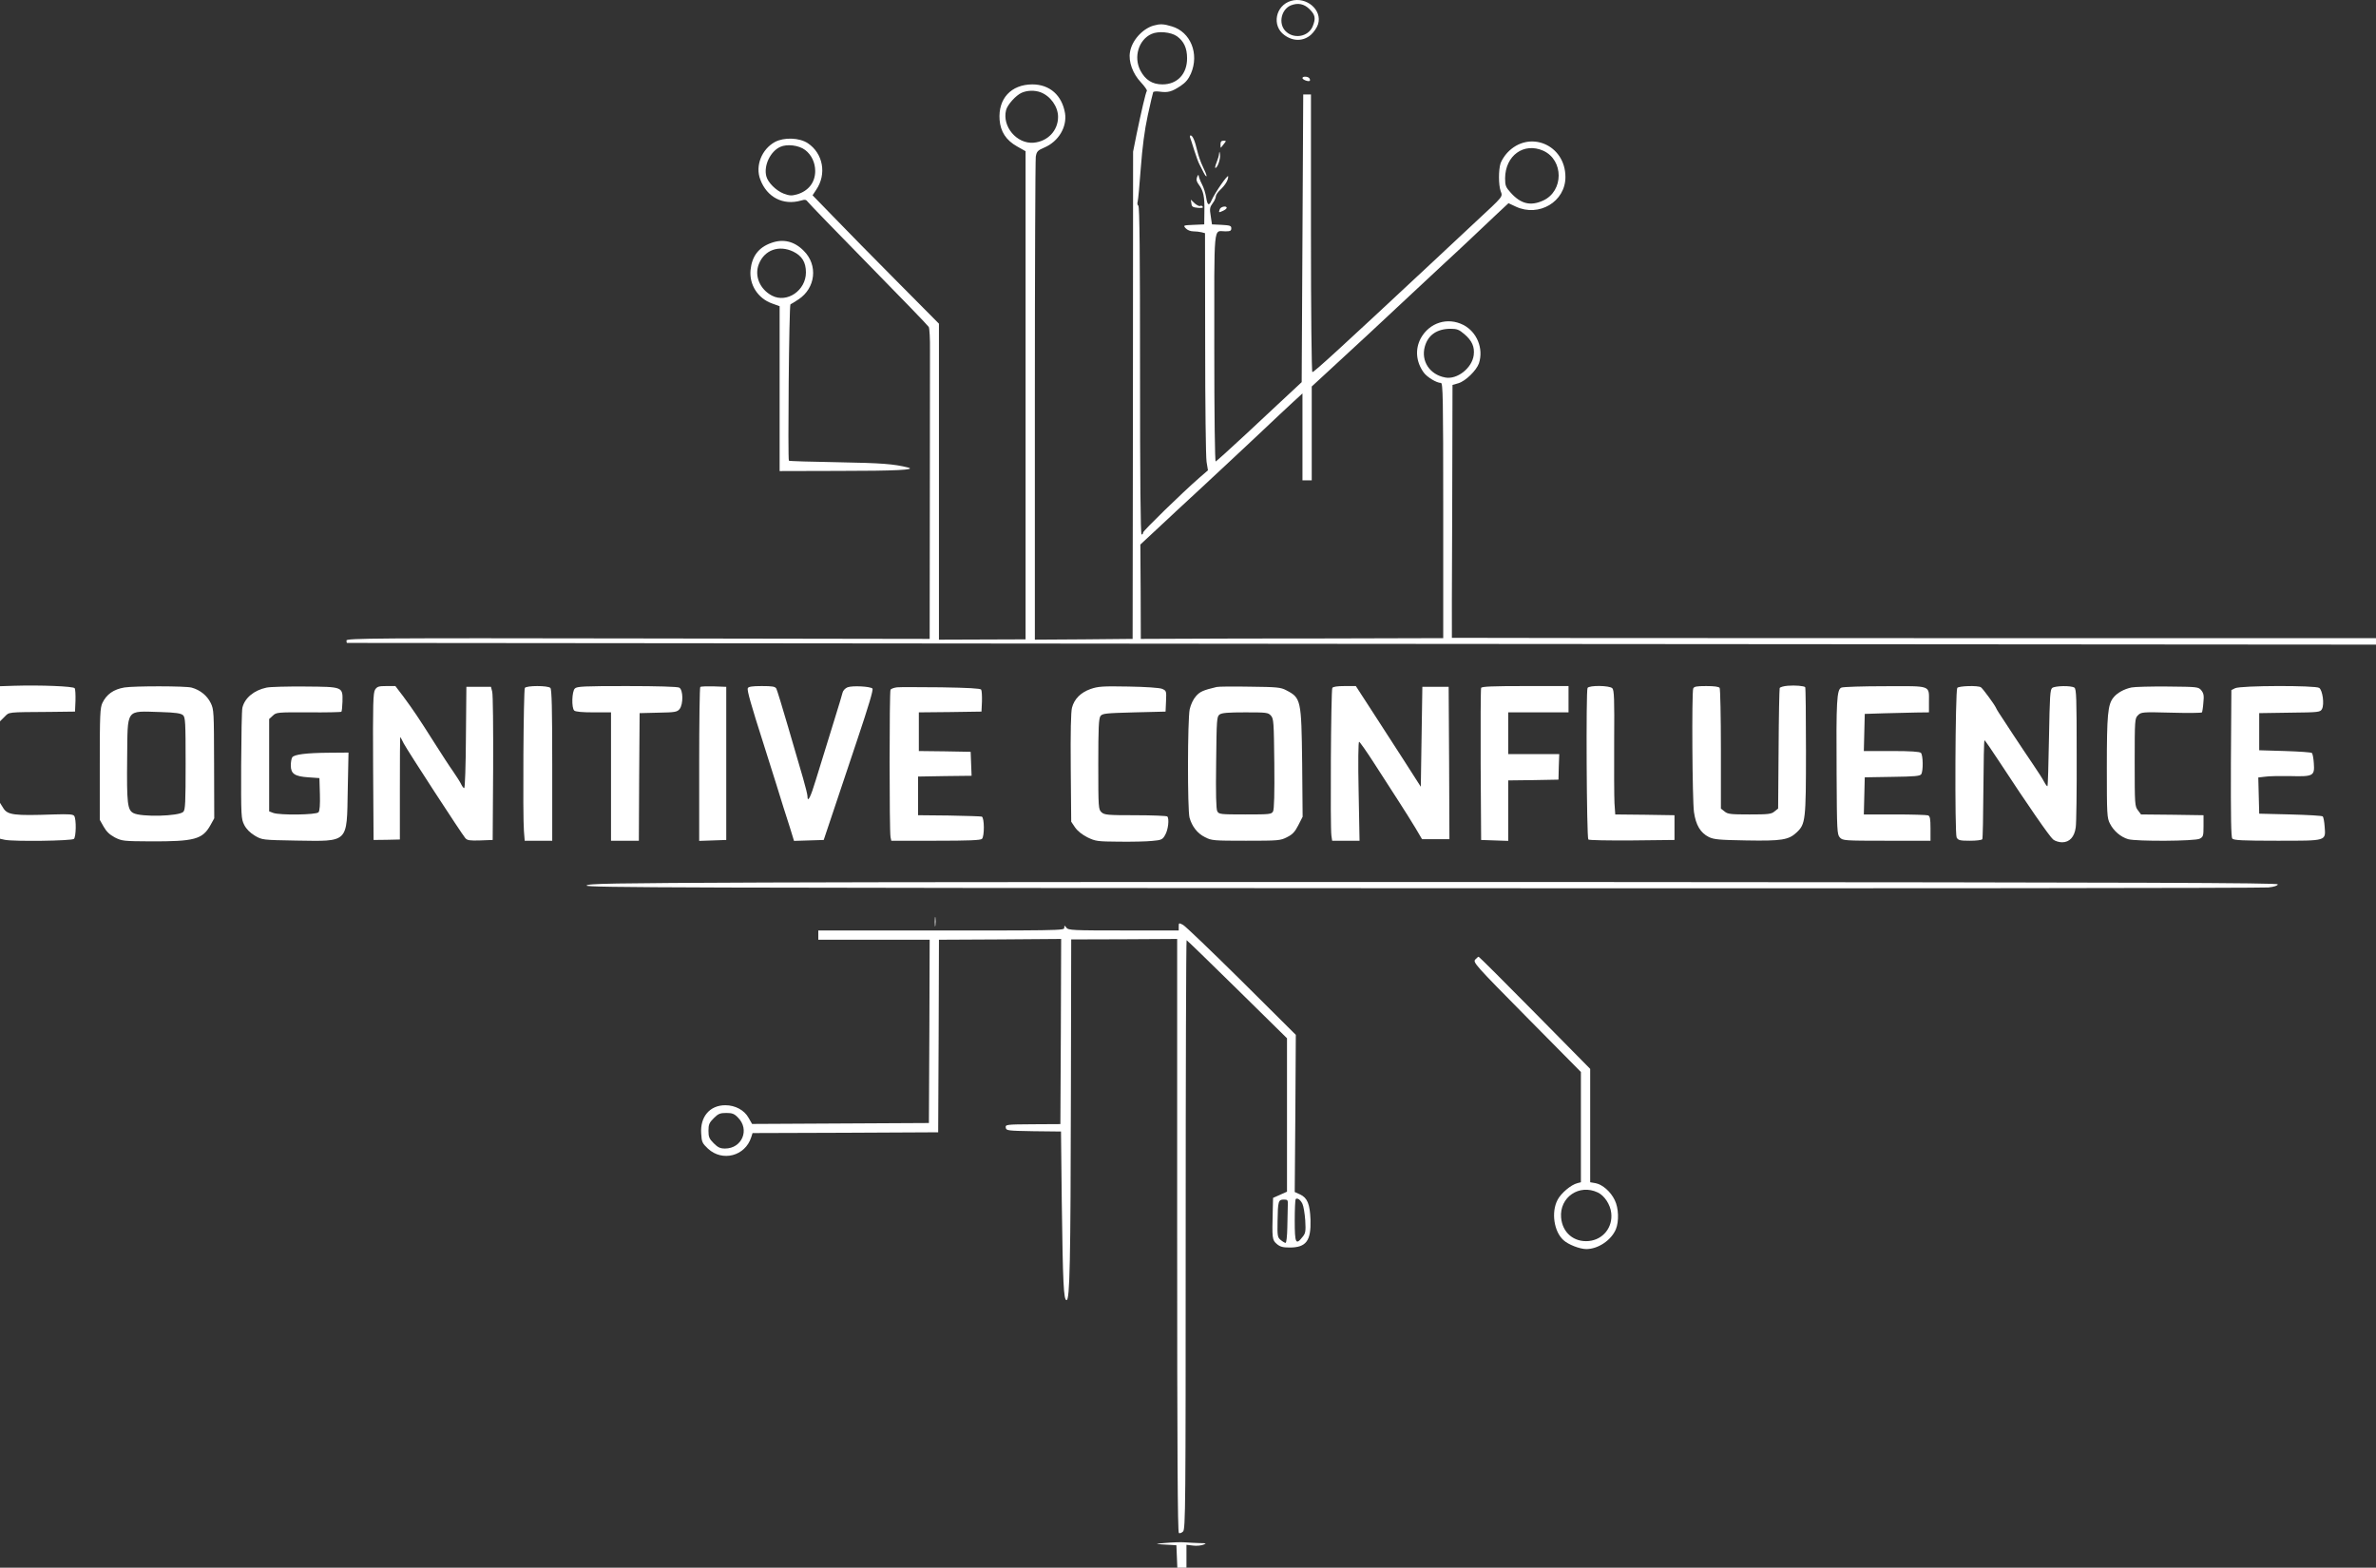 <?xml version="1.0" encoding="UTF-8" standalone="no"?>
<svg
   version="1.0"
   width="1536pt"
   height="1013.563pt"
   viewBox="0 0 1536 1013.563"
   preserveAspectRatio="xMidYMid"
   id="svg34"
   xmlns="http://www.w3.org/2000/svg"
   xmlns:svg="http://www.w3.org/2000/svg">
  <rect x="0" y="0" width="1536" height="1013.563" fill="#333333" stroke="none"/>
  <defs
     id="defs34" />
  <g
     transform="matrix(0.1,0,0,-0.1,0,1262.563)"
     fill="#000000"
     stroke="none"
     id="g34">
    <path
       d="m 8346,12620 c -101,-30 -126,-161 -43,-221 57,-42 123,-41 172,2 19,17 40,48 46,69 28,91 -75,179 -175,150 z m 120,-54 c 37,-37 41,-59 20,-111 -29,-69 -125,-84 -177,-29 -46,49 -26,139 36,165 46,18 86,10 121,-25 z"
       id="path1"
       style="fill:#ffffff" />
    <path
       d="m 7456,12460 c -72,-22 -139,-97 -151,-171 -11,-61 18,-140 70,-195 24,-26 42,-51 39,-56 -8,-12 -37,-139 -66,-278 l -23,-115 -1,-1575 -2,-1575 -316,-3 -316,-2 v 1542 c 0,849 3,1560 6,1581 6,34 12,40 56,59 91,39 147,133 133,222 -20,116 -99,186 -212,186 -137,-1 -221,-92 -211,-229 6,-77 42,-132 113,-172 l 55,-31 V 10070 8492 l -280,-1 -280,-1 v 1021 1022 l -269,271 c -148,149 -332,336 -408,415 l -140,144 23,35 c 70,102 45,236 -54,302 -55,36 -153,39 -212,8 -86,-47 -129,-155 -95,-243 43,-115 148,-169 263,-136 26,8 34,6 44,-8 7,-10 184,-193 393,-406 209,-213 384,-394 389,-403 5,-9 9,-77 8,-151 0,-75 -1,-525 -1,-1001 l -1,-865 -1885,3 c -1694,3 -1885,1 -1885,-13 0,-8 1,-15 3,-16 1,0 2953,-3 6560,-6 l 6557,-5 v 21 21 h -2987 c -1642,0 -2987,1 -2987,2 -1,2 0,370 2,819 l 2,816 38,11 c 47,14 117,83 133,129 31,95 -13,203 -101,248 -102,52 -219,15 -275,-86 -38,-71 -31,-153 19,-222 22,-30 83,-67 111,-67 13,0 15,-89 15,-825 v -825 l -735,-2 c -404,0 -844,-1 -977,-2 l -243,-1 -1,305 -2,305 102,95 c 55,52 189,176 296,275 107,99 270,252 364,340 93,88 195,184 227,213 l 59,54 v -281 -281 h 30 30 v 304 303 l 102,94 c 144,132 377,348 548,509 80,75 179,167 220,205 41,38 116,107 165,154 50,47 124,117 164,155 l 73,68 47,-22 c 150,-70 321,32 321,191 0,210 -235,308 -376,157 -17,-18 -36,-48 -43,-67 -14,-43 -14,-139 0,-180 14,-39 22,-29 -161,-199 -80,-75 -210,-197 -290,-271 -588,-549 -754,-701 -766,-701 -5,0 -9,388 -9,897 v 898 h -25 -25 l -5,-930 -5,-930 -75,-70 c -41,-38 -79,-74 -86,-80 -6,-5 -95,-89 -198,-185 -103,-96 -192,-176 -197,-178 -5,-2 -9,295 -9,736 0,824 -7,752 71,752 32,0 39,3 39,20 0,16 -8,19 -62,22 l -63,3 -8,54 c -8,47 -6,57 12,82 12,15 21,36 21,45 0,9 13,28 28,42 33,31 52,63 52,87 0,19 -85,-104 -107,-153 -17,-41 -28,-35 -36,20 -4,24 -15,61 -27,83 -11,21 -20,46 -21,55 0,9 -4,5 -10,-8 -7,-18 -4,-30 11,-50 30,-40 38,-79 36,-173 l -1,-84 -69,-3 c -67,-3 -68,-3 -51,-22 11,-12 31,-20 49,-20 17,0 41,-3 54,-6 l 22,-6 1,-712 c 0,-391 4,-736 9,-766 l 9,-55 -52,-45 c -117,-102 -367,-346 -367,-357 0,-7 -4,-13 -10,-13 -7,0 -10,360 -10,1059 0,752 -3,1062 -11,1067 -6,3 -8,16 -4,28 3,11 12,109 20,217 10,133 24,242 45,339 17,78 33,146 35,150 3,5 23,6 44,3 52,-7 77,0 133,37 33,22 51,44 67,80 55,128 -2,269 -123,305 -55,17 -77,17 -120,5 z m 153,-69 c 44,-32 65,-76 65,-141 1,-102 -63,-170 -159,-170 -66,0 -111,29 -143,90 -45,87 -11,199 72,236 44,20 125,13 165,-15 z m -882,-362 c 64,-24 113,-93 113,-159 0,-89 -67,-159 -158,-167 -109,-9 -205,105 -178,211 9,35 64,96 101,112 37,16 84,17 122,3 z m -1522,-373 c 41,-31 65,-82 65,-136 0,-73 -43,-129 -117,-151 -36,-10 -49,-9 -87,5 -49,19 -102,72 -112,112 -18,69 26,161 90,190 44,20 120,11 161,-20 z m 4772,-5 c 133,-61 132,-261 -1,-322 -81,-37 -144,-22 -209,50 -33,36 -37,47 -37,94 1,147 121,234 247,178 z m -510,-1186 c 49,-42 67,-82 60,-136 -11,-83 -107,-159 -184,-144 -100,18 -158,106 -132,200 21,75 78,114 165,115 43,0 56,-5 91,-35 z"
       id="path2"
       style="fill:#ffffff" />
    <path
       d="m 8420,12121 c 0,-11 39,-25 47,-18 3,3 2,10 -2,16 -8,13 -45,15 -45,2 z"
       id="path3"
       style="fill:#ffffff" />
    <path
       d="m 7693,11738 c 3,-7 15,-44 27,-83 12,-38 27,-79 33,-90 6,-11 19,-36 28,-55 10,-19 18,-29 19,-22 0,7 -11,34 -24,60 -13,26 -29,72 -36,102 -15,65 -30,100 -43,100 -5,0 -6,-6 -4,-12 z"
       id="path4"
       style="fill:#ffffff" />
    <path
       d="m 7890,11691 c 0,-13 1,-22 3,-20 1,2 10,13 19,24 16,20 16,21 -2,21 -15,0 -20,-7 -20,-25 z"
       id="path5"
       style="fill:#ffffff" />
    <path
       d="m 7881,11634 c 0,-12 -8,-38 -16,-58 -8,-20 -12,-36 -8,-36 14,0 34,59 30,87 -3,20 -4,22 -6,7 z"
       id="path6"
       style="fill:#ffffff" />
    <path
       d="m 7702,11310 c 2,-21 9,-25 42,-28 25,-2 36,0 31,7 -3,6 -11,9 -16,5 -6,-3 -22,5 -36,17 l -25,24 z"
       id="path7"
       style="fill:#ffffff" />
    <path
       d="m 7886,11274 c -9,-24 -8,-24 19,-12 14,6 25,15 25,20 0,15 -38,8 -44,-8 z"
       id="path8"
       style="fill:#ffffff" />
    <path
       d="m 4986,11055 c -82,-29 -125,-86 -134,-175 -9,-95 47,-183 138,-216 l 50,-18 v -533 -533 l 383,1 c 366,0 505,7 447,22 -92,23 -170,29 -450,34 -173,3 -317,7 -320,10 -8,8 1,1008 10,1011 5,2 28,16 52,32 111,73 127,222 34,314 -61,62 -133,79 -210,51 z m 142,-56 c 57,-28 82,-69 82,-135 0,-116 -122,-200 -219,-150 -79,41 -116,129 -85,205 36,91 130,124 222,80 z"
       id="path9"
       style="fill:#ffffff" />
    <path
       d="m 92,8192 -92,-3 v -114 -113 l 29,29 c 33,32 10,30 296,32 l 160,2 3,70 c 1,39 -1,75 -5,81 -9,13 -225,21 -391,16 z"
       id="path10"
       style="fill:#ffffff" />
    <path
       d="m 11557,8192 c -26,-2 -50,-9 -52,-15 -2,-7 -6,-185 -7,-396 l -3,-383 -24,-19 c -20,-17 -41,-19 -161,-19 -121,0 -141,2 -161,19 l -24,19 v 384 c 0,210 -4,389 -8,396 -5,8 -35,12 -87,12 -62,0 -79,-3 -84,-16 -10,-26 -6,-724 5,-799 12,-84 42,-134 96,-161 33,-16 66,-19 242,-22 229,-4 274,3 326,52 57,54 60,77 60,528 0,223 -2,408 -5,411 -9,8 -65,13 -113,9 z"
       id="path11"
       style="fill:#ffffff" />
    <path
       d="m 805,8181 c -71,-12 -116,-44 -143,-100 -15,-32 -17,-77 -17,-396 v -360 l 25,-44 c 18,-32 39,-52 73,-70 46,-23 57,-24 230,-25 284,-1 336,13 387,104 l 25,45 -1,351 c -1,338 -1,352 -22,395 -23,47 -68,84 -123,99 -38,11 -371,11 -434,1 z m 378,-179 c 15,-14 17,-42 17,-313 0,-249 -2,-300 -15,-312 -28,-29 -273,-35 -323,-8 -38,20 -43,64 -40,350 4,333 -14,309 217,303 96,-3 130,-8 144,-20 z"
       id="path12"
       style="fill:#ffffff" />
    <path
       d="m 1723,8180 c -81,-17 -141,-67 -156,-130 -4,-14 -7,-181 -8,-371 -1,-333 0,-347 20,-387 14,-27 37,-50 68,-69 48,-28 48,-28 268,-32 341,-5 327,-19 333,325 l 5,244 -124,-1 c -148,-1 -228,-11 -240,-30 -5,-8 -9,-31 -9,-52 0,-54 25,-71 113,-77 l 72,-5 3,-104 c 2,-67 -1,-108 -9,-117 -14,-17 -251,-20 -293,-4 l -26,10 v 298 299 l 24,22 c 22,21 29,22 230,21 114,-1 210,1 213,4 3,3 6,32 7,65 2,97 4,96 -242,98 -114,1 -226,-2 -249,-7 z"
       id="path13"
       style="fill:#ffffff" />
    <path
       d="m 2425,8167 c -13,-21 -15,-86 -13,-498 l 3,-474 85,1 85,2 v 331 c 0,182 1,331 2,331 2,0 12,-18 23,-41 24,-46 374,-584 398,-612 13,-15 29,-17 96,-15 l 81,3 3,463 c 1,255 -1,477 -6,495 l -8,32 h -80 -79 l -3,-327 c -1,-181 -6,-328 -11,-328 -4,0 -13,11 -19,24 -6,13 -29,50 -52,83 -23,32 -78,117 -123,188 -100,158 -135,210 -200,298 l -51,67 h -58 c -49,0 -60,-3 -73,-23 z"
       id="path14"
       style="fill:#ffffff" />
    <path
       d="m 3393,8178 c -9,-15 -14,-831 -6,-925 l 5,-63 h 89 89 v 488 c 0,366 -3,491 -12,500 -16,16 -154,16 -165,0 z"
       id="path15"
       style="fill:#ffffff" />
    <path
       d="m 3716,8174 c -19,-19 -22,-124 -4,-142 8,-8 50,-12 125,-12 h 113 v -415 -415 h 90 90 l 2,413 3,412 120,3 c 108,2 122,4 138,23 25,31 24,125 -2,139 -13,6 -138,10 -340,10 -277,0 -322,-2 -335,-16 z"
       id="path16"
       style="fill:#ffffff" />
    <path
       d="m 4527,8184 c -4,-4 -7,-230 -7,-501 v -494 l 88,3 87,3 v 495 495 l -80,3 c -45,1 -84,0 -88,-4 z"
       id="path17"
       style="fill:#ffffff" />
    <path
       d="m 4834,8176 c -5,-14 20,-104 104,-366 27,-85 64,-202 82,-260 18,-58 38,-123 45,-145 7,-22 26,-80 41,-128 l 27,-88 96,3 96,3 57,170 c 31,94 104,311 162,484 71,212 103,318 96,325 -14,14 -130,20 -161,8 -15,-6 -29,-21 -32,-34 -3,-13 -26,-90 -52,-173 -50,-160 -62,-200 -121,-392 -34,-113 -54,-151 -54,-105 0,10 -13,63 -29,118 -16,54 -59,203 -96,329 -37,127 -71,238 -76,248 -8,14 -24,17 -95,17 -62,0 -86,-4 -90,-14 z"
       id="path18"
       style="fill:#ffffff" />
    <path
       d="m 5800,8182 c -19,-2 -38,-9 -43,-15 -8,-13 -8,-916 0,-954 l 5,-23 h 287 c 210,0 290,3 299,12 17,17 16,137 -1,144 -7,2 -102,5 -212,7 l -200,2 v 125 125 l 173,3 173,2 -3,78 -3,77 -167,3 -168,2 v 125 125 l 203,2 202,3 3,65 c 1,36 -1,70 -5,77 -6,8 -83,12 -258,15 -138,1 -266,2 -285,0 z"
       id="path19"
       style="fill:#ffffff" />
    <path
       d="m 7050,8171 c -64,-23 -105,-64 -120,-121 -7,-26 -10,-160 -8,-388 l 3,-349 25,-37 c 16,-23 46,-47 80,-64 52,-25 63,-27 205,-28 83,-1 179,1 214,5 59,5 67,9 83,38 20,33 28,106 14,120 -4,4 -97,8 -206,8 -180,0 -200,2 -219,19 -20,19 -21,27 -21,311 0,235 3,295 14,311 13,17 31,19 218,24 l 203,5 3,68 c 3,65 2,67 -25,79 -17,7 -104,13 -218,15 -168,3 -196,1 -245,-16 z"
       id="path20"
       style="fill:#ffffff" />
    <path
       d="m 7865,8184 c -88,-21 -108,-30 -134,-60 -17,-19 -33,-53 -40,-84 -14,-65 -15,-651 -1,-701 16,-57 51,-102 100,-126 42,-22 56,-23 265,-23 209,0 223,1 265,23 35,17 51,34 73,77 l 28,55 -3,345 c -5,412 -7,423 -103,473 -36,19 -60,21 -235,23 -107,2 -204,1 -215,-2 z m 351,-185 c 18,-20 19,-42 22,-310 2,-193 -1,-295 -8,-309 -10,-19 -21,-20 -180,-20 -162,0 -170,1 -181,21 -7,15 -10,111 -7,316 3,278 4,295 22,309 15,11 56,14 166,14 137,0 148,-1 166,-21 z"
       id="path21"
       style="fill:#ffffff" />
    <path
       d="m 8613,8178 c -9,-14 -14,-902 -6,-955 l 5,-33 h 89 88 l -6,320 c -4,189 -2,320 3,320 5,-1 50,-65 100,-143 51,-78 121,-187 156,-242 36,-55 84,-133 108,-172 l 43,-73 h 89 88 l -2,493 -3,492 h -85 -85 l -5,-323 -5,-323 -114,178 c -63,98 -157,244 -210,325 l -96,148 h -72 c -47,0 -75,-4 -80,-12 z"
       id="path22"
       style="fill:#ffffff" />
    <path
       d="m 9575,8178 c -3,-7 -4,-231 -3,-498 l 3,-485 88,-3 87,-3 v 195 196 l 163,2 162,3 2,83 3,82 h -165 -165 v 135 135 h 195 195 v 85 85 h -280 c -215,0 -282,-3 -285,-12 z"
       id="path23"
       style="fill:#ffffff" />
    <path
       d="m 10263,8178 c -11,-17 -6,-969 5,-980 5,-5 132,-7 283,-6 l 274,3 v 80 80 l -192,3 -191,2 -5,73 c -2,39 -3,220 -2,400 2,275 0,330 -12,343 -19,18 -148,20 -160,2 z"
       id="path24"
       style="fill:#ffffff" />
    <path
       d="m 11904,8180 c -30,-12 -34,-85 -31,-556 2,-370 3,-393 21,-413 19,-20 27,-21 303,-21 h 283 v 79 c 0,63 -3,80 -16,85 -9,3 -105,6 -215,6 h -200 l 3,120 3,120 178,3 c 145,2 179,5 187,17 14,22 12,124 -2,138 -8,8 -65,12 -190,12 h -179 l 3,120 3,120 125,4 c 69,2 162,4 208,5 l 82,1 v 66 c 0,111 20,104 -283,103 -144,0 -272,-4 -283,-9 z"
       id="path25"
       style="fill:#ffffff" />
    <path
       d="m 12653,8178 c -13,-21 -17,-942 -4,-967 10,-18 21,-21 86,-21 40,0 76,4 80,10 3,5 6,151 7,325 1,173 4,315 7,315 3,0 49,-67 102,-148 174,-266 320,-477 342,-494 12,-10 38,-18 58,-18 48,0 80,35 88,97 4,26 7,238 6,471 0,365 -2,424 -15,432 -22,14 -123,12 -143,-2 -14,-11 -16,-52 -21,-322 -3,-169 -7,-310 -10,-313 -2,-3 -12,10 -22,29 -9,18 -42,69 -72,113 -30,44 -89,132 -131,196 -100,152 -100,152 -108,169 -10,22 -85,124 -97,132 -19,13 -144,9 -153,-4 z"
       id="path26"
       style="fill:#ffffff" />
    <path
       d="m 13780,8181 c -49,-10 -95,-36 -118,-66 -36,-45 -42,-112 -42,-451 0,-303 1,-327 20,-363 24,-48 70,-87 118,-101 55,-15 431,-13 462,3 23,12 25,18 25,82 v 70 l -202,3 -202,2 -20,27 c -20,25 -21,38 -21,309 0,277 1,285 21,305 21,21 27,22 216,17 106,-3 195,-2 198,2 2,4 7,32 9,63 5,45 2,60 -13,79 -19,23 -23,23 -218,25 -109,1 -214,-2 -233,-6 z"
       id="path27"
       style="fill:#ffffff" />
    <path
       d="m 14449,8176 -24,-12 -3,-473 c -1,-342 1,-478 9,-487 9,-11 67,-14 290,-14 325,0 314,-3 307,92 -2,31 -8,61 -12,65 -4,5 -98,10 -209,13 l -202,5 -3,117 -3,117 43,5 c 24,4 97,5 164,4 150,-4 158,1 152,84 -2,32 -8,61 -12,65 -4,5 -83,10 -174,13 l -167,5 v 120 120 l 197,3 c 190,2 198,3 209,24 16,30 4,120 -18,136 -23,17 -509,16 -544,-2 z"
       id="path28"
       style="fill:#ffffff" />
    <path
       d="m 0,7319 v -116 l 31,-7 c 60,-12 434,-7 447,6 14,14 16,126 2,148 -7,11 -32,13 -132,10 -259,-9 -300,-4 -328,43 l -20,32 z"
       id="path29"
       style="fill:#ffffff" />
    <path
       d="m 4950,6920 c -1016,-4 -1155,-7 -1158,-20 -2,-13 605,-15 5405,-17 2975,-2 5435,1 5468,5 38,4 60,12 60,20 0,10 -857,13 -4310,15 -2371,1 -4830,0 -5465,-3 z"
       id="path30"
       style="fill:#ffffff" />
    <path
       d="m 6043,6665 c 0,-27 2,-38 4,-22 2,15 2,37 0,50 -2,12 -4,0 -4,-28 z"
       id="path31"
       style="fill:#ffffff" />
    <path
       d="m 7620,6635 v -25 h -356 c -328,0 -358,1 -370,18 -13,16 -13,16 -14,0 0,-19 11,-19 -1192,-18 h -398 v -30 -30 h 360 360 l -2,-592 -3,-593 -572,-3 -571,-3 -23,40 c -27,49 -86,81 -150,81 -100,0 -164,-74 -156,-184 3,-54 7,-62 44,-97 93,-86 240,-48 279,73 l 9,28 600,2 600,3 3,622 2,623 395,2 395,3 -2,-599 -3,-598 -178,-1 c -173,-1 -178,-2 -175,-22 3,-19 10,-20 180,-23 l 177,-2 5,-453 c 7,-532 12,-637 31,-637 21,0 26,246 28,1338 l 2,994 342,1 343,2 V 4638 c 0,-1379 3,-1919 11,-1924 6,-3 18,1 27,10 16,15 17,163 17,1921 0,1048 3,1904 6,1902 4,-1 151,-144 328,-318 l 321,-316 v -496 -496 l -45,-20 -45,-20 -2,-78 c -5,-186 -4,-194 26,-220 21,-18 39,-23 83,-23 107,0 139,43 135,180 -4,101 -20,141 -67,163 l -35,16 4,508 3,508 -351,349 c -193,191 -363,354 -378,362 -27,14 -28,14 -28,-11 z M 4770,5401 c 79,-78 27,-201 -83,-201 -31,0 -46,7 -73,34 -29,29 -34,41 -34,81 0,40 5,52 34,81 29,29 41,34 81,34 38,0 52,-5 75,-29 z m 3650,-559 c 7,-15 15,-63 18,-107 4,-71 2,-83 -18,-107 -43,-55 -50,-40 -50,105 0,74 3,136 6,140 11,10 31,-4 44,-31 z m -95,-14 c -1,-24 -2,-87 -3,-140 -1,-54 -6,-98 -11,-98 -5,0 -19,8 -31,18 -21,17 -23,26 -21,123 2,128 5,139 40,139 26,0 28,-2 26,-42 z"
       id="path32"
       style="fill:#ffffff" />
    <path
       d="m 9537,6422 c -16,-18 0,-36 333,-373 l 350,-354 v -356 -357 l -23,-6 c -41,-10 -106,-65 -128,-108 -42,-80 -23,-205 38,-260 31,-29 106,-58 148,-58 76,0 161,57 191,128 21,51 18,138 -7,188 -26,55 -79,101 -124,110 l -35,6 v 367 366 l -358,363 c -196,199 -360,362 -363,362 -3,0 -13,-8 -22,-18 z m 792,-1506 c 43,-20 81,-78 87,-132 11,-93 -52,-173 -145,-182 -96,-9 -171,54 -179,152 -11,131 117,219 237,162 z"
       id="path33"
       style="fill:#ffffff" />
    <path
       d="m 7535,2650 c -80,-6 -77,-7 40,-13 l 30,-2 3,-72 3,-73 h 29 30 v 74 74 l 43,-5 c 23,-3 53,0 67,6 22,8 19,10 -26,10 -28,1 -71,3 -95,5 -24,2 -80,0 -124,-4 z"
       id="path34"
       style="fill:#ffffff" />
  </g>
</svg>

